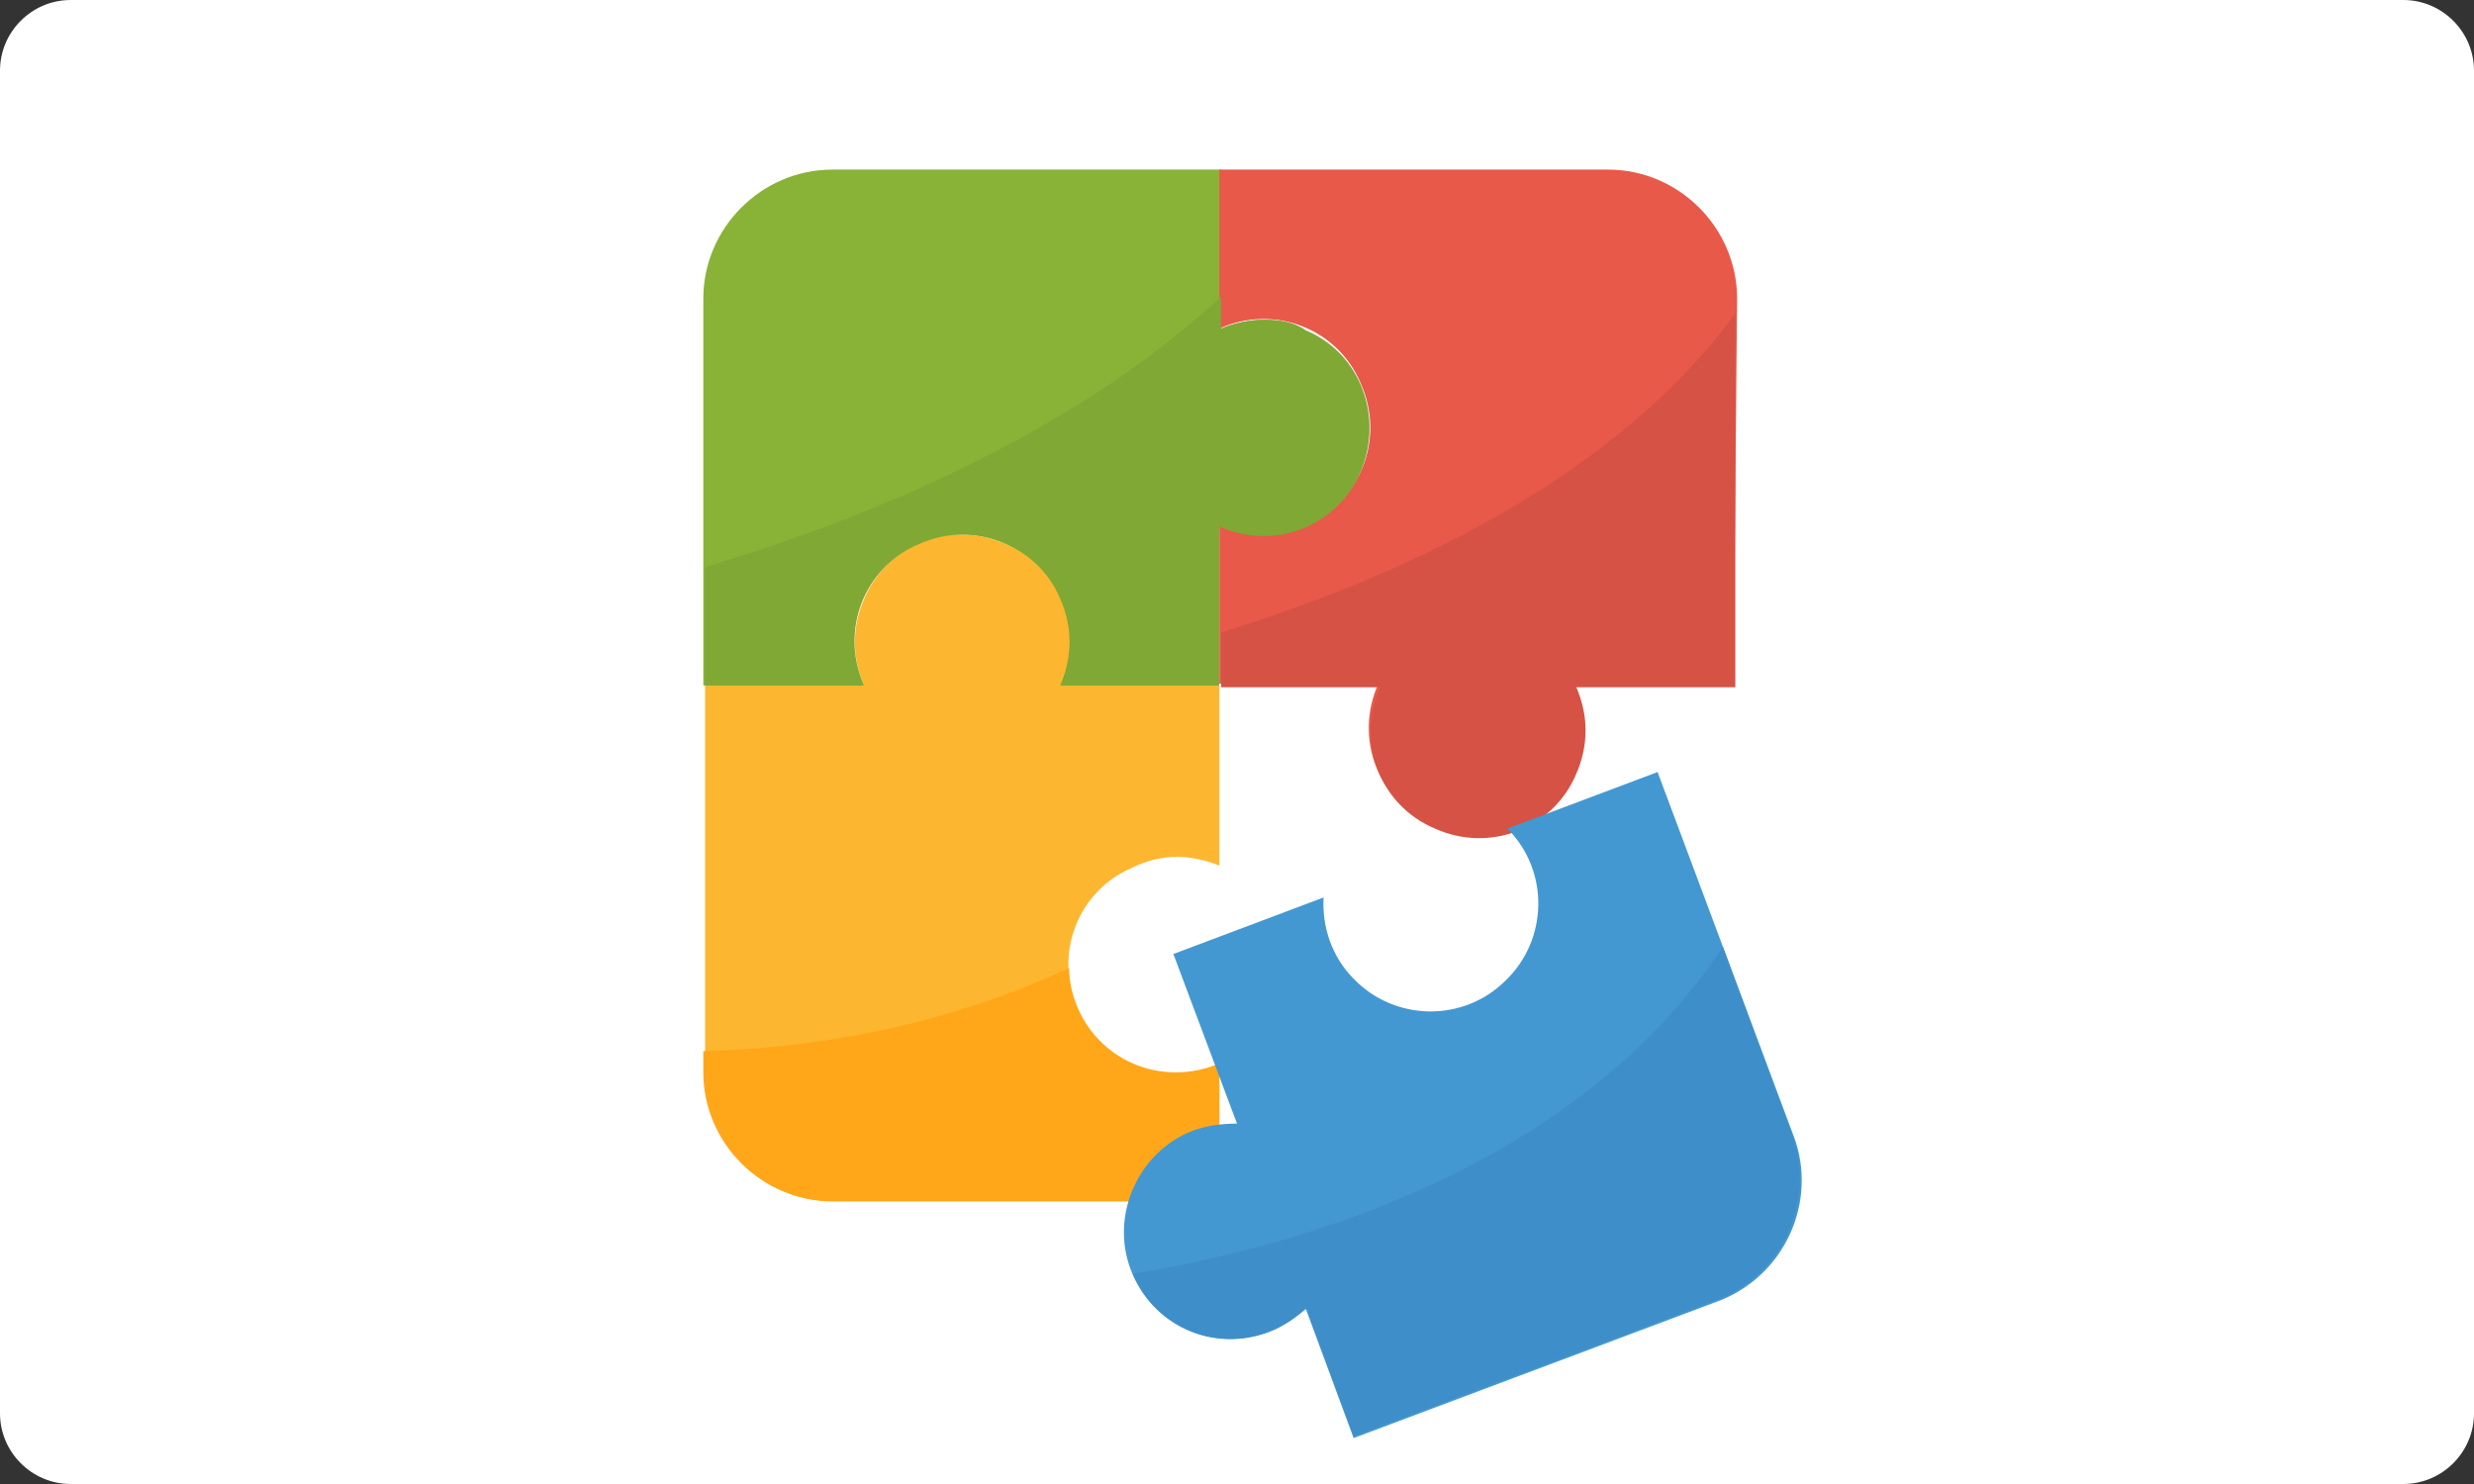 <?xml version="1.0" encoding="utf-8"?>
<!-- Generator: Adobe Illustrator 25.0.0, SVG Export Plug-In . SVG Version: 6.00 Build 0)  -->
<svg version="1.1" id="Camada_1" xmlns="http://www.w3.org/2000/svg" xmlns:xlink="http://www.w3.org/1999/xlink" x="0px" y="0px"
	 viewBox="0 0 140 84" style="enable-background:new 0 0 140 84;" xml:space="preserve">
<rect x="0" y="0" width="140" height="84" fill="#333333" stroke="none"/>
<style type="text/css">
	.st0{fill:#FFFFFF;}
	.st1{fill:#88B337;}
	.st2{fill:#E8594A;}
	.st3{fill:#D65245;}
	.st4{fill:#FDB62F;}
	.st5{fill:#FFA719;}
	.st6{fill:#4398D1;}
	.st7{fill:#3E8FC9;}
	.st8{fill:#80A834;}
</style>
<path class="st0" d="M4,0h132c2.2,0,4,1.8,4,4v76c0,2.2-1.8,4-4,4H4c-2.2,0-4-1.8-4-4V4C0,1.8,1.8,0,4,0z"/>
<path class="st1" d="M71.5,18.1c-0.8,0-1.7,0.2-2.4,0.5v-9H47.1c-4,0-7.3,3.3-7.3,7.3v21.9h9c-1.4-3.1,0-6.7,3.1-8
	c3.1-1.4,6.7,0,8,3.1c0.7,1.6,0.7,3.3,0,4.9h9v-9c3.1,1.4,6.7,0,8-3.1s0-6.7-3.1-8C73.2,18.2,72.3,18.1,71.5,18.1z"/>
<path class="st2" d="M98.3,16.9c0-4-3.3-7.3-7.3-7.3H69v9c3.1-1.4,6.7,0,8,3.1c1.4,3.1,0,6.7-3.1,8c-1.6,0.7-3.3,0.7-4.9,0v9h9
	c-1.4,3.1,0,6.7,3.1,8c3.1,1.4,6.7,0,8-3.1c0.7-1.6,0.7-3.3,0-4.9h9L98.3,16.9L98.3,16.9z"/>
<path class="st3" d="M98.3,17.6c-7,9.7-19.5,15.2-29.2,18.2v3.1h9c-1.4,3.1,0,6.7,3.1,8c3.1,1.4,6.7,0,8-3.1c0.7-1.6,0.7-3.3,0-4.9
	h9V17.6z"/>
<path class="st4" d="M66.6,48.5c0.8,0,1.7,0.2,2.4,0.5V38.8h-9c1.4-3.1,0-6.7-3.1-8c-3.1-1.4-6.7,0-8,3.1c-0.7,1.6-0.7,3.3,0,4.9h-9
	v21.9c0,4,3.3,7.3,7.3,7.3H69v-7.8c-3.1,1.4-6.7,0-8-3.1c-1.4-3.1,0-6.7,3.1-8C64.9,48.7,65.8,48.5,66.6,48.5z"/>
<path class="st5" d="M39.8,60.7c0,4,3.3,7.3,7.3,7.3H69v-7.8c-3.1,1.3-6.6,0-8-3.1c-0.3-0.7-0.5-1.5-0.5-2.3
	C54,57.8,47,59.3,39.8,59.5L39.8,60.7L39.8,60.7z"/>
<path class="st6" d="M101.5,64.3l-7.7-20.6l-8.5,3.2c2.4,2.4,2.3,6.3-0.1,8.6c-2.4,2.4-6.3,2.3-8.6-0.1c-1.2-1.2-1.8-2.9-1.7-4.6
	L66.4,54l3.6,9.6c-0.8,0-1.7,0.1-2.5,0.4c-3.1,1.2-4.7,4.8-3.5,7.9c1.2,3.1,4.6,4.7,7.8,3.5c0.8-0.3,1.5-0.8,2.1-1.3l2.7,7.3
	l20.5-7.7C101,72.3,102.9,68,101.5,64.3z"/>
<path class="st7" d="M97.5,53.6c-8.4,12.6-24.2,17-33.4,18.5c1.3,3.1,4.8,4.5,7.9,3.2c0.7-0.3,1.3-0.7,1.9-1.3l2.7,7.3l20.5-7.7
	c3.8-1.4,5.7-5.7,4.3-9.4L97.5,53.6z"/>
<path class="st8" d="M71.5,18.1c-0.8,0-1.7,0.2-2.4,0.5v-1.8c-9.1,8.4-21.5,13-29.2,15.3v6.7h9c-1.4-3.1,0-6.7,3.1-8
	c3.1-1.4,6.7,0,8,3.1c0.7,1.6,0.7,3.3,0,4.9h9v-9c3.1,1.4,6.7,0,8-3.1s0-6.7-3.1-8C73.2,18.2,72.3,18.1,71.5,18.1z"/>
</svg>
